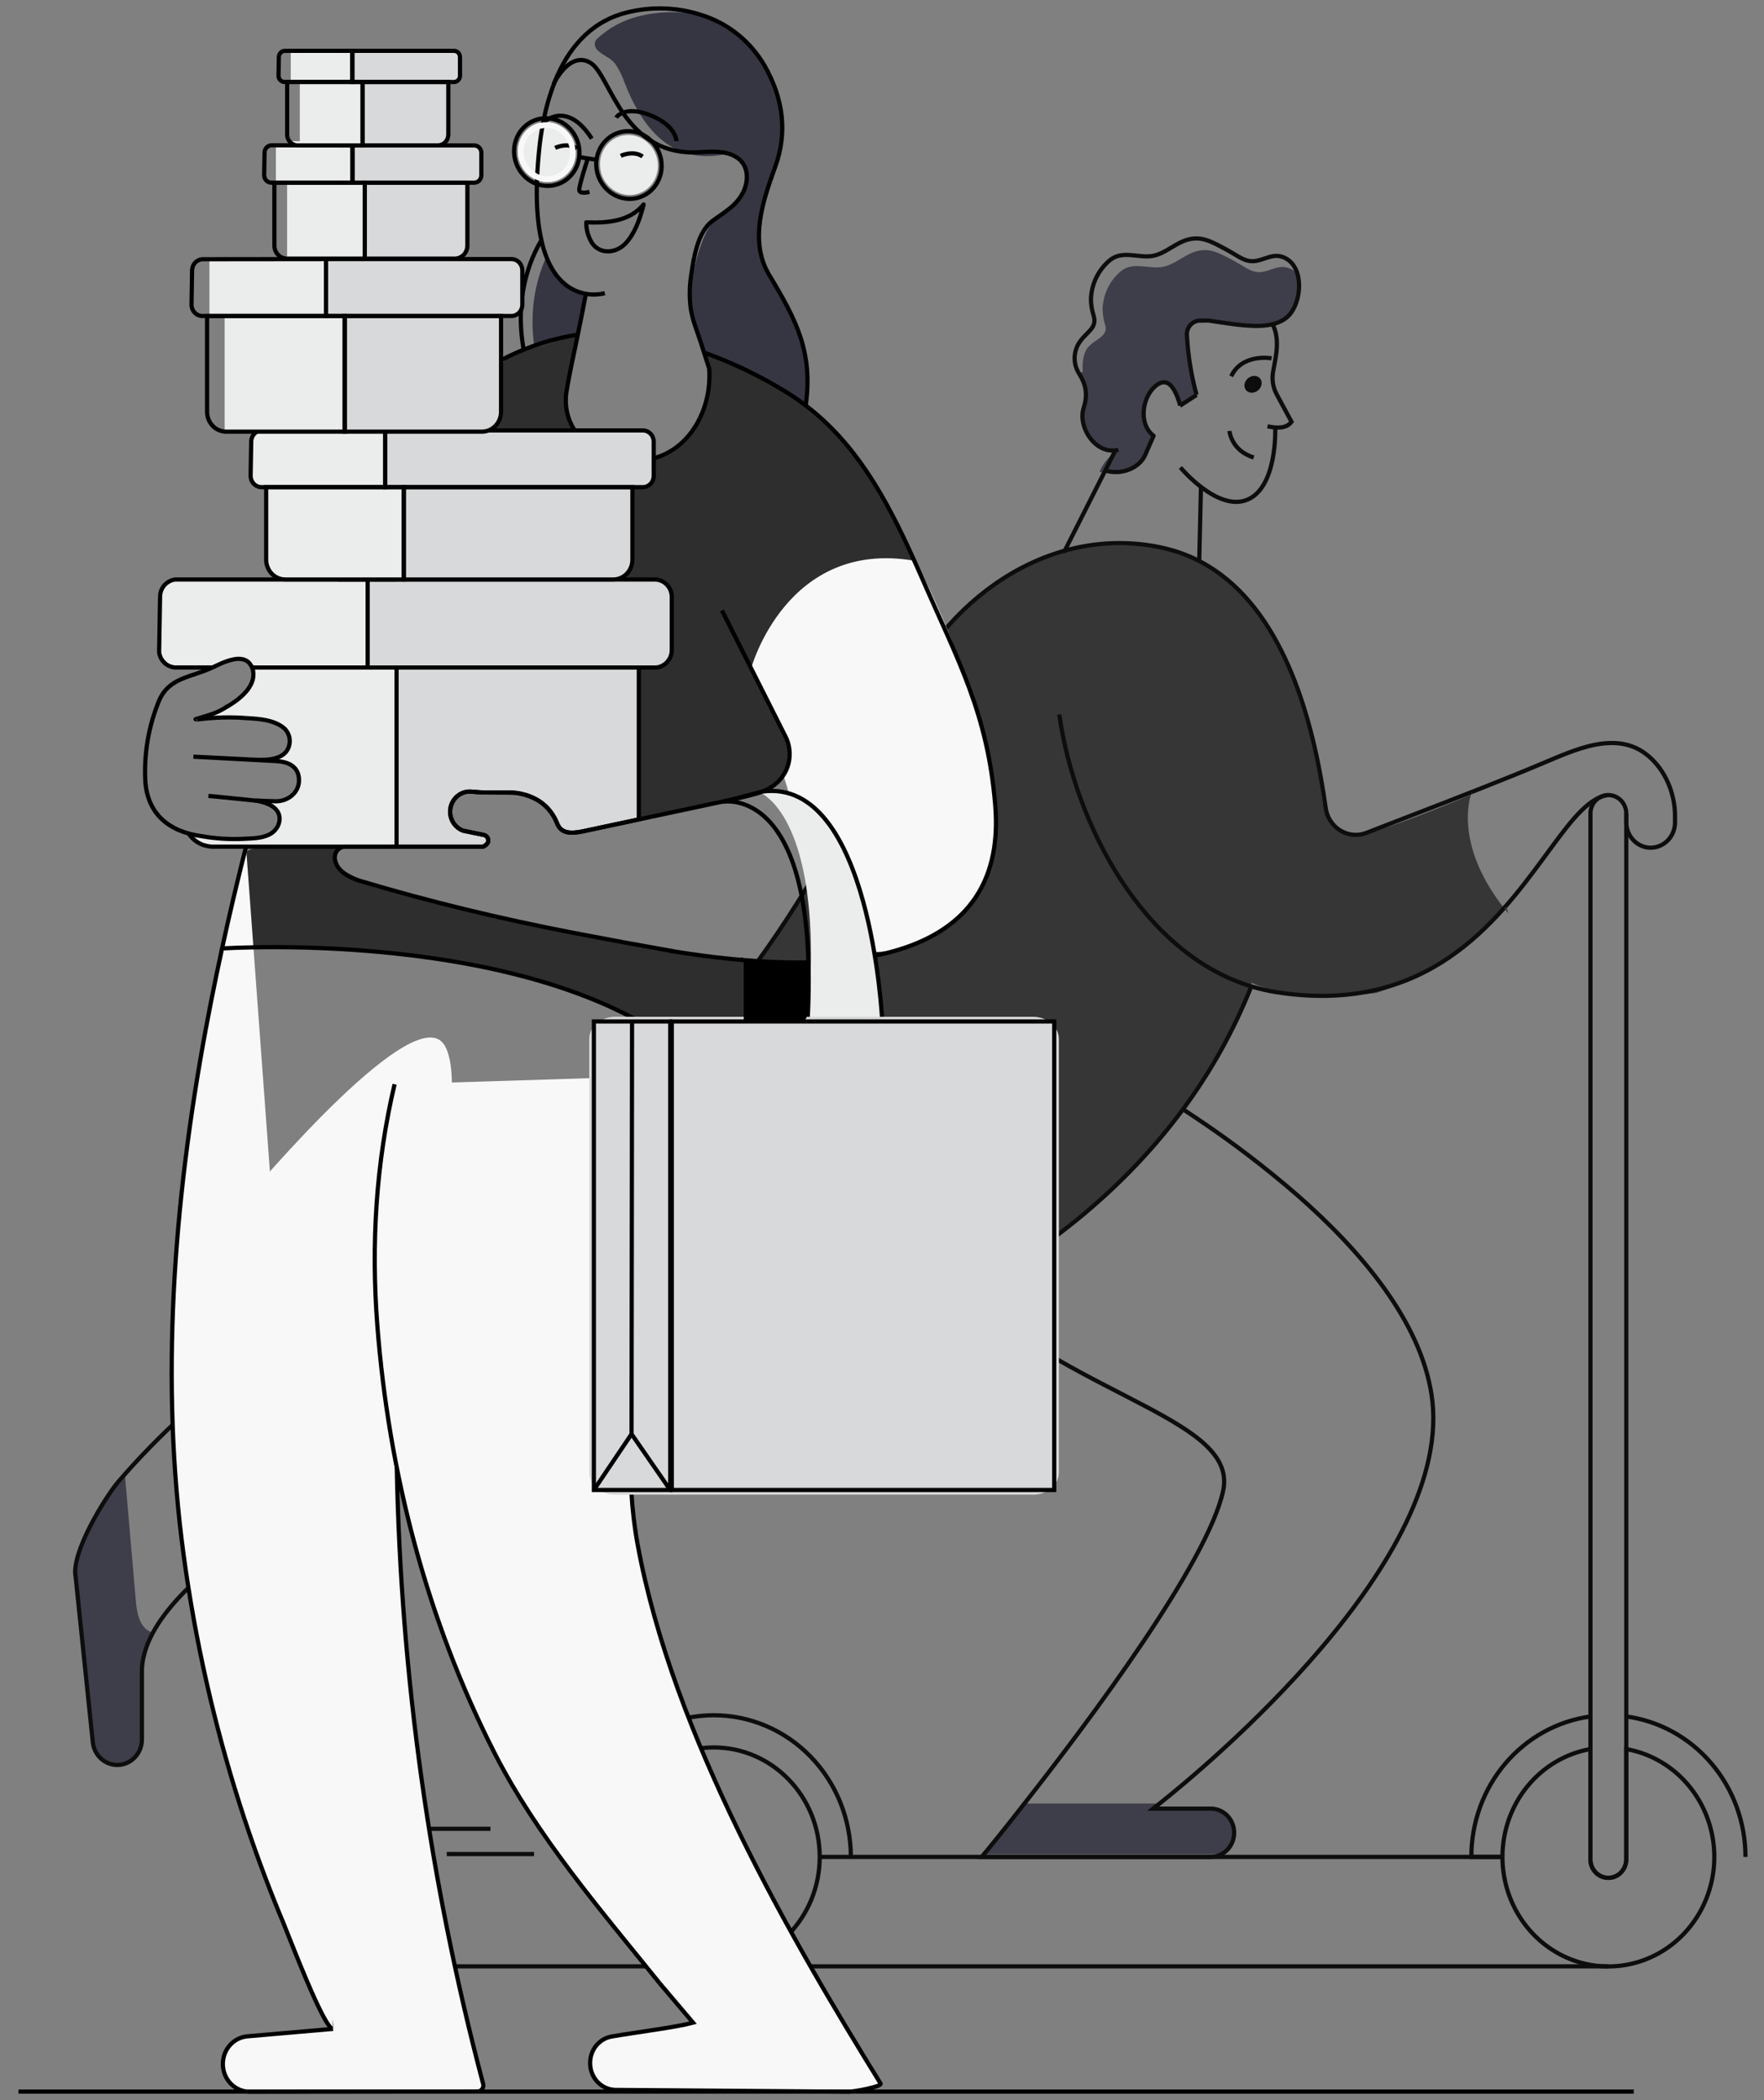 <svg width="420" height="500" viewBox="0 0 420 500" fill="none" xmlns="http://www.w3.org/2000/svg">
<rect x="0" y="0" width="420" height="500" fill="#808080" stroke="none"/>
<g opacity="0.9">
<path d="M285.944 116.008C285.995 116.011 286.046 116.022 286.094 116.04" stroke="#CCDDE2" strokeWidth="0.8" stroke-miterlimit="10"/>
<path d="M174.229 237.099C178.742 301.147 241.477 301.2 242.532 300.489C242.532 300.489 238.469 304.891 263.184 284.544C287.899 264.198 298.046 233.99 298.046 233.99C308.447 238.99 327.574 236.41 327.574 236.41C339.929 232.564 350.273 224.498 358.177 216.299C347.274 202.469 349.389 191.892 350.211 189.211C339.841 193.58 327.982 198.206 323.139 198.746C313.746 199.787 314.594 186.006 314.594 186.006C306.178 133.043 276.448 130.356 276.448 130.356C244.243 126.51 225.576 140.858 210.032 176.829C194.488 212.8 174.229 237.099 174.229 237.099Z" fill="#2E2E2E"/>
<path d="M234.312 441.442H290.871C291.978 440.848 292.86 439.886 293.375 438.712C293.89 437.537 294.008 436.218 293.709 434.966C293.411 433.714 292.714 432.603 291.731 431.809C290.747 431.016 289.534 430.588 288.286 430.593H274.561C274.561 430.593 275.109 430.181 276.112 429.385H243.938C239.177 435.438 235.636 439.807 234.312 441.442Z" fill="#353642"/>
<path d="M29.738 351.102L32.401 381.849C32.426 382.041 32.457 382.223 32.483 382.431C33.222 388.564 36.459 388.633 36.459 388.633L33.553 395.155L33.796 397.928V414.097C33.796 415.267 33.468 416.411 32.852 417.393C32.235 418.374 31.357 419.15 30.323 419.627C29.29 420.103 28.144 420.261 27.026 420.079C25.907 419.898 24.864 419.386 24.021 418.605C22.94 417.616 22.258 416.243 22.108 414.759C20.873 402.847 18.014 375.407 18.014 375.407C16.892 369.627 26.745 354.585 29.738 351.102Z" fill="#353642"/>
<path d="M229.521 308.219C258.604 333.325 294.851 338.304 291.212 355.002C287.47 372.095 259.405 409.648 243.923 429.374C239.198 435.443 235.651 439.802 234.307 441.409C233.966 441.869 233.79 442.088 233.79 442.088H288.286C289.198 442.093 290.096 441.86 290.897 441.409C291.991 440.808 292.86 439.845 293.364 438.674C293.868 437.504 293.978 436.193 293.678 434.95C293.378 433.707 292.684 432.603 291.707 431.815C290.73 431.026 289.526 430.598 288.286 430.598H274.556L276.107 429.374C286.591 421.052 346.928 371.187 340.833 331.984C338.145 314.624 324.353 298.08 308.866 284.523C301.213 277.89 293.166 271.758 284.771 266.164C283.706 265.453 282.672 264.759 281.67 264.096" stroke="black" strokeWidth="0.8" stroke-miterlimit="10"/>
<path d="M378.679 193.687V442.675C378.679 443.844 379.128 444.965 379.928 445.792C380.727 446.618 381.812 447.082 382.943 447.082C384.074 447.082 385.159 446.618 385.959 445.792C386.759 444.965 387.208 443.844 387.208 442.675V193.687C387.206 192.816 386.954 191.965 386.485 191.242C386.016 190.518 385.349 189.955 384.571 189.622C383.792 189.289 382.935 189.201 382.108 189.371C381.281 189.54 380.521 189.958 379.924 190.573C379.527 190.98 379.212 191.466 378.998 192C378.784 192.535 378.675 193.109 378.679 193.687V193.687Z" stroke="black" strokeWidth="0.8" stroke-miterlimit="10"/>
<path d="M357.727 442.093C357.724 447.061 359.096 451.926 361.68 456.115C364.264 460.304 367.953 463.643 372.312 465.738C376.671 467.833 381.519 468.597 386.284 467.94C391.049 467.283 395.533 465.232 399.208 462.03C402.883 458.827 405.596 454.606 407.027 449.863C408.458 445.121 408.547 440.054 407.284 435.261C406.022 430.468 403.46 426.147 399.9 422.809C396.34 419.47 391.931 417.252 387.192 416.416V442.676C387.192 443.844 386.743 444.965 385.943 445.792C385.144 446.618 384.059 447.083 382.928 447.083C381.797 447.083 380.712 446.618 379.912 445.792C379.112 444.965 378.663 443.844 378.663 442.676V416.416C372.802 417.456 367.487 420.603 363.655 425.302C359.824 430.001 357.724 435.949 357.727 442.093V442.093Z" stroke="black" strokeWidth="0.8" stroke-miterlimit="10"/>
<path d="M169.948 468.155C156.018 468.155 144.726 456.487 144.726 442.093C144.726 427.699 156.018 416.031 169.948 416.031C183.877 416.031 195.169 427.699 195.169 442.093C195.169 456.487 183.877 468.155 169.948 468.155Z" stroke="black" strokeWidth="0.8" stroke-miterlimit="10"/>
<path d="M252.203 170.109C255.977 196.363 272.131 227.009 297.922 234.84C299.848 235.426 301.81 235.879 303.794 236.197C306.363 236.61 308.951 236.882 311.548 237.014C343.831 238.616 358.838 216.01 369.699 201.331C374.553 194.724 378.59 189.74 382.953 189.28" stroke="black" strokeWidth="0.8" stroke-miterlimit="10"/>
<path d="M387.203 193.688V195.653C387.184 197.048 387.627 198.408 388.459 199.506C389.292 200.604 390.463 201.375 391.778 201.689C392.626 201.878 393.504 201.869 394.348 201.661C395.192 201.454 395.981 201.053 396.655 200.49C397.33 199.926 397.874 199.214 398.248 198.405C398.621 197.595 398.814 196.71 398.813 195.814V194.307C398.813 188.848 396.503 183.319 392.352 179.885C384.872 173.667 374.853 178.581 367.208 181.765C364.794 182.785 362.385 183.768 359.971 184.751C349.771 188.885 339.469 192.801 329.202 196.786L325.413 198.26C324.395 198.667 323.301 198.831 322.213 198.739C321.124 198.647 320.07 198.302 319.13 197.73C318.189 197.157 317.386 196.372 316.78 195.434C316.174 194.495 315.782 193.427 315.633 192.309C314.976 187.651 314.123 182.694 312.96 177.7C308.121 156.782 298.098 134.966 276.495 130.356L276.366 130.324C249.335 124.678 224.238 143.16 213.847 168.026C204.857 189.569 193.883 210.386 180.205 229.162C154.776 264.065 133.339 278.69 97.349 299C72.319 313.134 47.335 330.516 28.229 352.694C25.226 356.188 16.857 369.628 18.009 375.407C18.009 375.407 20.863 402.848 22.093 414.765C22.247 416.313 22.973 417.741 24.118 418.751C25.264 419.762 26.741 420.278 28.245 420.193C29.749 420.108 31.163 419.427 32.195 418.294C33.227 417.16 33.797 415.659 33.786 414.103V397.933C33.783 396.814 33.91 395.699 34.164 394.611C36.79 382.202 53.291 370.44 61.903 364.457C79.024 352.59 97.855 343.597 117.696 337.812C133.67 333.133 149.664 332.166 165.901 329.543C167 329.373 168.1 329.194 169.199 329.009C189.949 325.27 210.683 318.379 229.515 308.246C249.852 297.312 267.997 282.606 281.644 264.123C288.289 255.152 293.76 245.316 297.917 234.867V234.867" stroke="black" strokeWidth="0.8" stroke-miterlimit="10"/>
<path d="M357.722 442.094H248.353H195.046" stroke="black" strokeWidth="0.8" stroke-miterlimit="10"/>
<path d="M169.824 447.071C167.472 447.071 165.565 445.101 165.565 442.67C165.565 440.239 167.472 438.268 169.824 438.268C172.177 438.268 174.084 440.239 174.084 442.67C174.084 445.101 172.177 447.071 169.824 447.071Z" stroke="black" strokeWidth="0.8" stroke-miterlimit="10"/>
<path d="M144.727 442.094H137.304C137.304 433.148 140.743 424.57 146.864 418.245C152.985 411.919 161.287 408.366 169.943 408.366C178.6 408.366 186.902 411.919 193.023 418.245C199.144 424.57 202.583 433.148 202.583 442.094" stroke="black" strokeWidth="0.8" stroke-miterlimit="10"/>
<path d="M415.588 442.093C415.591 433.91 412.713 426.005 407.491 419.853C402.269 413.701 395.06 409.723 387.208 408.659" stroke="black" strokeWidth="0.8" stroke-miterlimit="10"/>
<path d="M378.678 408.659C370.83 409.726 363.624 413.707 358.406 419.858C353.189 426.01 350.314 433.913 350.319 442.093H357.727" stroke="black" strokeWidth="0.8" stroke-miterlimit="10"/>
<path d="M306.937 75.075C304.844 77.323 301.432 77.671 298.584 77.585C294.965 77.484 291.305 76.827 287.728 76.303L285.572 76.335H285.541C285.127 76.363 284.723 76.475 284.351 76.665C283.979 76.854 283.647 77.118 283.373 77.441C283.1 77.763 282.891 78.138 282.758 78.544C282.626 78.951 282.572 79.38 282.6 79.807C282.856 84.607 283.624 89.364 284.89 93.99L280.915 96.58C280.284 95.074 280.744 92.841 279.467 92.745C278.557 91.239 277.286 90.304 275.471 91.597C271.915 94.123 270.881 100.897 274.644 103.712L272.638 108.289C271.196 111.601 265.22 113.177 261.809 112.36C262.987 109.096 266.27 107.072 266.27 107.072C260.852 108.45 256.567 101.644 257.963 97.211C258.909 94.171 258.707 91.869 256.991 89.091C256.877 88.904 257.895 88.557 257.792 88.376C257.606 86.271 258.03 83.963 258.945 82.815C260.552 80.769 264.021 80.176 263.122 77.308C262.724 76.056 262.524 74.747 262.527 73.429C262.605 71.701 263.04 70.01 263.803 68.471C264.566 66.931 265.64 65.578 266.952 64.503C269.713 62.367 273.057 63.9 276.138 63.638C279.881 63.344 282.341 59.899 286.275 59.562C288.229 59.397 289.853 60.096 291.579 60.94C293.032 61.672 294.464 62.452 295.865 63.301C297.266 64.151 298.501 64.904 300.098 64.781C302.166 64.669 304.105 63.179 306.24 63.659C307.31 63.886 308.275 64.478 308.979 65.342C309.905 68.648 308.964 72.901 306.937 75.075Z" fill="#353642"/>
<path d="M280.894 96.11C280.806 95.854 280.718 95.608 280.615 95.33V95.298C280.326 94.42 279.954 93.573 279.503 92.771C278.583 91.265 277.322 90.33 275.497 91.618C271.935 94.15 270.912 100.923 274.665 103.749L272.664 108.316C272.592 108.486 272.508 108.65 272.411 108.807C271.3 110.8 268.88 112.226 266.135 112.376H266.089C265.098 112.426 264.106 112.307 263.153 112.023" stroke="black" strokeWidth="0.8" strokeLinecap="round" stroke-linejoin="round"/>
<path d="M302.761 85.314C302.761 85.314 295.787 84.022 293.135 89.588" stroke="black" strokeWidth="0.8" stroke-miterlimit="10"/>
<path d="M301.788 101.495C303.675 101.89 306.193 102.194 307.506 100.426L303.97 93.877C303.109 92.273 302.803 90.413 303.102 88.605C303.587 85.566 304.994 80.897 302.926 77.072" stroke="black" strokeWidth="0.8" stroke-miterlimit="10"/>
<path d="M296.579 92.768C296.002 91.912 296.323 90.648 297.298 89.947C298.272 89.245 299.531 89.371 300.108 90.228C300.686 91.085 300.364 92.348 299.39 93.05C298.415 93.751 297.157 93.625 296.579 92.768Z" fill="black"/>
<path d="M285.531 133.561L285.944 115.757" stroke="black" strokeWidth="0.8" stroke-miterlimit="10"/>
<path d="M280.94 96.596C280.94 96.431 280.904 96.265 280.894 96.1C280.884 95.934 280.847 95.752 280.842 95.565" stroke="black" strokeWidth="0.8" strokeLinecap="round" stroke-linejoin="round"/>
<path d="M280.941 96.597L282.305 95.715L284.916 94.006" stroke="black" strokeWidth="0.8" strokeLinecap="round" stroke-linejoin="round"/>
<path d="M292.716 102.6C292.716 102.6 293.155 107.317 298.511 108.909" stroke="black" strokeWidth="0.8" stroke-miterlimit="10"/>
<path d="M266.295 107.087C260.878 108.465 256.592 101.66 257.988 97.227C258.934 94.187 258.732 91.885 257.016 89.107C256.902 88.92 256.804 88.733 256.706 88.573C256.07 87.42 255.783 86.097 255.884 84.774C255.984 83.451 256.467 82.189 257.269 81.153C258.82 78.963 261.312 78.06 260.371 75.09C259.957 73.802 259.748 72.453 259.751 71.095C259.831 69.313 260.28 67.57 261.068 65.983C261.857 64.396 262.966 63.002 264.321 61.896C267.159 59.658 270.617 61.277 273.806 61.01C277.647 60.689 280.211 57.116 284.243 56.79C286.254 56.63 287.94 57.324 289.718 58.211C291.217 58.974 292.701 59.781 294.127 60.652C295.554 61.523 296.862 62.286 298.506 62.179C300.656 62.051 302.641 60.513 304.828 61.02C307.015 61.528 308.41 63.258 308.964 65.358C309.863 68.648 308.922 72.9 306.896 75.074C304.869 77.249 301.39 77.671 298.542 77.585C294.923 77.484 291.263 76.826 287.686 76.303L285.531 76.335H285.5C284.671 76.402 283.901 76.804 283.358 77.455C282.815 78.105 282.543 78.95 282.6 79.807C282.856 84.607 283.624 89.363 284.89 93.989" stroke="black" strokeWidth="0.8" stroke-miterlimit="10"/>
<path d="M281.049 111.291C281.049 111.291 289.941 121.974 297.044 118.946C304.146 115.917 303.629 102.018 303.629 102.018" stroke="black" strokeWidth="0.8" strokeLinecap="round" stroke-linejoin="round"/>
<path d="M358.647 215.839L358.202 216.299C358.487 216.683 358.797 217.063 359.123 217.447L358.647 215.839Z" fill="#2E2E2E"/>
<path d="M350.252 189.211L350.624 189.056L350.474 188.522C350.384 188.746 350.31 188.976 350.252 189.211Z" fill="#2E2E2E"/>
<path d="M382.948 468.15H93.265" stroke="black" strokeWidth="0.8" stroke-miterlimit="10"/>
<path d="M265.577 107.221L253.3 131.531" stroke="black" strokeWidth="0.8" strokeLinecap="round" stroke-linejoin="round"/>
<path d="M118.414 278.834C118.414 278.834 70.039 300.335 60.315 313.636" stroke="black" strokeWidth="0.8" stroke-miterlimit="10"/>
<path d="M127.156 441.415H106.38" stroke="black" strokeWidth="0.8" stroke-miterlimit="10"/>
<path d="M116.771 435.4H85.604" stroke="black" strokeWidth="0.8" stroke-miterlimit="10"/>
</g>
<path d="M79.632 482.845C72.85 483.441 66.067 484.031 59.281 484.615C57.675 484.744 56.176 485.496 55.085 486.721C53.994 487.945 53.392 489.551 53.4 491.215C53.4 492.082 53.565 492.941 53.887 493.741C54.208 494.542 54.679 495.27 55.273 495.882C55.867 496.495 56.572 496.98 57.347 497.311C58.123 497.641 58.954 497.811 59.793 497.809L114.034 497.748C114.249 497.748 114.46 497.697 114.653 497.598C114.845 497.499 115.012 497.356 115.141 497.179C115.271 497.002 115.359 496.797 115.399 496.579C115.438 496.361 115.429 496.137 115.371 495.923C102.685 448.079 95.779 398.797 94.808 349.2C91.282 333.996 113.833 262.835 105.912 248.967C99.298 237.387 62.6 280.615 55.273 289.267C39.172 308.28 64.803 426.241 79.632 482.845Z" fill="#F8F8F8"/>
<path d="M215.178 128.077C215.178 128.077 246.508 184.284 234.24 210.15C234.24 210.15 225.227 228.32 205.282 226.513C185.338 224.706 195.522 183.189 177.579 172.197C159.636 161.205 187.739 115.625 188.016 115.984C188.293 116.343 215.178 128.077 215.178 128.077Z" fill="#F8F8F8"/>
<path d="M217.686 133.497C187.216 128.284 178.833 159.143 178.833 159.143C178.833 159.143 187.769 176.93 187.993 177.897C188.758 188.597 179.221 189.187 179.221 189.187L145.537 196.487L131.756 174.15C131.756 174.15 121.495 102.692 118.805 102.735C116.115 102.777 117.628 101.634 117.628 101.634C120.277 99.413 118.887 88.963 118.887 88.963C118.499 84.498 125.728 82.819 133.116 80.538C140.504 78.257 136.86 82.928 135.624 88.963C134.387 94.997 133.039 108.429 147.762 109.682C162.485 110.935 163.798 103.854 167.465 97.516C169.997 93.142 168.737 87.235 167.724 84.005C174.628 86.486 181.264 89.699 187.528 93.592C188.505 94.2 189.441 94.809 190.365 95.508C203.599 104.888 211.069 118.77 217.686 133.497Z" fill="#2E2E2E"/>
<path d="M53.108 224.712C53.108 224.712 51.748 225.467 56.317 225.497C60.885 225.528 113.225 221.592 154.68 244.616C154.68 244.616 167.331 251.308 171.981 261.479C171.981 261.479 173.247 262.744 175.772 256.569C178.298 250.395 184.532 230.814 184.532 230.814C184.532 230.814 186.186 229.177 182.689 228.989C179.192 228.8 136.772 223.678 118.917 218.441C101.062 213.203 82.331 210.582 79.811 204.949L80.4 201.396C80.4 201.396 58.648 199.93 58.083 203.58C57.518 207.23 53.108 224.712 53.108 224.712Z" fill="#2E2E2E"/>
<path d="M154.534 44.557C157.283 41.889 157.369 37.368 154.725 34.459C152.081 31.549 147.709 31.353 144.959 34.021C142.21 36.689 142.125 41.21 144.769 44.119C147.413 47.029 151.785 47.225 154.534 44.557Z" fill="#EBECEC"/>
<path d="M134.975 41.474C137.727 38.804 137.812 34.279 135.166 31.367C132.52 28.455 128.144 28.259 125.392 30.929C122.641 33.599 122.555 38.124 125.202 41.036C127.848 43.948 132.224 44.144 134.975 41.474Z" fill="#EBECEC"/>
<path d="M139.503 69.954C139.503 69.954 138.879 73.561 137.566 79.729C134.323 79.668 130.426 82.77 127.235 82.722C125.881 73.275 127.871 65.975 130.096 61.139C132.533 67.411 136.436 69.412 139.503 69.954Z" fill="#353642"/>
<path d="M191.855 96.342C185.485 92.467 178.951 87.582 171.71 85.502L167.589 83.567C167.589 83.567 167.277 82.758 167.265 82.746C166.5 80.538 165.211 77.6 164.852 75.294C164.412 72.565 164.368 69.783 164.722 67.04C165.311 62.964 167.401 54.387 170.809 51.765C173.653 49.593 174.783 50.104 176.467 46.625C177.644 44.143 178.233 39.934 176.113 38.005C173.759 35.888 172.664 36.91 169.744 37.117C158.635 37.902 152.554 29.465 148.763 19.823C148.221 18.201 147.466 16.664 146.52 15.255C145.343 13.703 143.689 13.308 142.352 12.037C142.049 11.784 141.825 11.444 141.711 11.059C141.596 10.674 141.596 10.262 141.711 9.877C141.888 9.526 142.137 9.219 142.441 8.977C145.108 6.59 148.276 4.878 151.695 3.977C157.102 2.55 162.77 2.55 168.178 3.977C173.997 6.076 178.918 10.22 182.083 15.687C186.604 23.595 187.504 31.727 184.608 39.684C181.665 47.842 178.315 57.422 183.189 65.513C189.682 76.262 193.574 83.799 191.855 96.342Z" fill="#353642"/>
<path d="M144.007 69.795C142.531 70.163 140.999 70.217 139.503 69.953C136.436 69.412 132.527 67.411 130.084 61.139C129.587 59.859 129.193 58.538 128.907 57.191C127.73 52.051 127.37 44.909 128.442 35.006C128.648 33.108 128.93 31.18 129.301 29.258C129.92 25.911 130.855 22.635 132.092 19.476C132.092 19.476 132.092 19.476 132.092 19.44C135.17 11.745 140.374 5.333 148.875 3.07C155.247 1.385 161.96 1.696 168.16 3.964C173.98 6.064 178.901 10.208 182.065 15.674C186.586 23.582 187.487 31.715 184.59 39.672C181.647 47.829 178.297 57.41 183.172 65.501C189.647 76.261 193.556 83.798 191.867 96.342" stroke="black" strokeWidth="0.8" stroke-miterlimit="10"/>
<path d="M124.639 83.026C122.525 70.689 126.128 61.857 128.895 57.191" stroke="black" strokeWidth="0.8" stroke-miterlimit="10"/>
<path d="M129.295 29.252C129.295 29.252 134.882 23.57 140.887 33.011" stroke="black" strokeWidth="0.8" stroke-miterlimit="10"/>
<path d="M141.716 58.73C143.788 60.555 146.985 60.038 148.963 57.933C151.106 55.64 152.271 52.349 153.084 49.326C153.143 49.113 153.196 48.894 153.243 48.675C149.893 52.793 144.377 53.134 139.579 52.933C139.57 54.428 139.92 55.901 140.598 57.221C140.875 57.793 141.254 58.305 141.716 58.73V58.73Z" stroke="black" strokeWidth="0.8" strokeLinecap="round" stroke-linejoin="round"/>
<path d="M146.703 27.999C146.703 27.999 148.64 24.957 154.862 27.445C161.085 29.933 161.055 33.625 161.055 33.625" stroke="black" strokeWidth="0.8" stroke-miterlimit="10"/>
<path d="M132.174 35.207C132.174 35.207 135.117 33.784 137.36 35.371" stroke="black" strokeWidth="0.8" stroke-miterlimit="10"/>
<path d="M147.804 37.105C147.804 37.105 150.747 35.676 152.99 37.263" stroke="black" strokeWidth="0.8" stroke-miterlimit="10"/>
<path d="M139.503 69.954C139.503 69.954 138.208 76.766 136.895 82.935C136.706 83.811 136.53 84.674 136.353 85.526C135.488 89.681 134.787 93.373 134.729 94.499C134.263 103.836 142.658 109.506 150.923 109.676C162.514 109.907 169.62 98.976 168.86 87.777C168.201 85.721 167.536 83.659 166.882 81.603C166.041 78.963 164.922 76.383 164.486 73.615C164.111 70.891 164.143 68.124 164.581 65.409C165.169 61.352 166.111 55.306 169.52 52.684C172.357 50.518 175.306 49.125 176.99 45.652C178.197 43.17 178.238 39.921 176.095 37.999C173.741 35.882 169.861 36.01 166.935 36.217C148.098 37.61 145.537 17.852 140.533 14.926C136.412 12.523 133.157 17.524 132.121 19.385L132.079 19.464C132.083 19.472 132.084 19.48 132.084 19.488C132.084 19.497 132.083 19.505 132.079 19.513C131.891 19.86 131.797 20.066 131.797 20.066" stroke="black" strokeWidth="0.8" stroke-miterlimit="10"/>
<path d="M139.957 37.726C139.957 37.726 137.797 44.307 137.92 45.305C138.044 46.303 140.357 45.682 140.357 45.682" stroke="black" strokeWidth="0.8" stroke-miterlimit="10"/>
<path d="M155.146 45.231C158.246 42.223 158.342 37.124 155.359 33.842C152.377 30.56 147.446 30.339 144.346 33.347C141.246 36.355 141.151 41.454 144.133 44.736C147.116 48.017 152.046 48.239 155.146 45.231Z" stroke="black" strokeWidth="0.8" stroke-miterlimit="10"/>
<path d="M135.584 42.144C138.684 39.136 138.779 34.037 135.797 30.755C132.815 27.473 127.884 27.252 124.784 30.26C121.684 33.268 121.589 38.367 124.571 41.648C127.553 44.93 132.484 45.152 135.584 42.144Z" stroke="black" strokeWidth="0.8" stroke-miterlimit="10"/>
<path d="M130.007 30.45C130.291 30.451 130.574 30.474 130.855 30.517C132.324 30.753 133.647 31.57 134.545 32.794C135.443 34.018 135.847 35.555 135.67 37.08C135.525 38.425 134.903 39.666 133.925 40.564C132.947 41.463 131.681 41.955 130.372 41.947C130.089 41.946 129.805 41.923 129.525 41.88C128.056 41.641 126.734 40.823 125.836 39.598C124.938 38.373 124.534 36.836 124.709 35.31C124.863 33.973 125.488 32.741 126.465 31.849C127.443 30.958 128.704 30.471 130.007 30.48V30.45ZM130.007 29.105C128.379 29.101 126.805 29.712 125.582 30.824C124.359 31.935 123.571 33.47 123.367 35.14C123.241 36.163 123.327 37.203 123.62 38.19C123.913 39.176 124.407 40.087 125.068 40.86C125.728 41.634 126.541 42.253 127.452 42.676C128.363 43.1 129.35 43.318 130.349 43.316C131.977 43.321 133.551 42.712 134.774 41.601C135.997 40.491 136.785 38.956 136.989 37.287C137.211 35.406 136.716 33.509 135.608 31.998C134.501 30.487 132.868 29.48 131.055 29.191C130.709 29.133 130.358 29.104 130.007 29.105Z" fill="#F8F8F8"/>
<path d="M142.011 38.048L137.908 37.403" stroke="black" strokeWidth="0.8" stroke-miterlimit="10"/>
<path d="M87.54 158.912V137.962H42.135C41.994 137.962 41.865 137.962 41.723 137.962L41.464 137.993C41.46 137.99 41.455 137.989 41.45 137.989C41.444 137.989 41.44 137.99 41.435 137.993C41.347 137.993 41.264 138.029 41.176 138.047C41.095 138.06 41.016 138.083 40.94 138.114C40.863 138.136 40.788 138.166 40.717 138.205C40.681 138.205 40.652 138.205 40.617 138.236C40.581 138.266 40.434 138.315 40.346 138.364C40.235 138.417 40.129 138.48 40.028 138.552C39.936 138.601 39.849 138.66 39.769 138.729C39.633 138.823 39.507 138.931 39.392 139.051C39.263 139.159 39.147 139.281 39.045 139.416C38.941 139.544 38.845 139.678 38.756 139.817C38.668 139.951 38.589 140.091 38.521 140.237C38.444 140.382 38.383 140.535 38.338 140.693C38.286 140.849 38.242 141.007 38.209 141.168C38.151 141.442 38.119 141.721 38.115 142.001L37.885 154.605C37.873 154.747 37.873 154.89 37.885 155.031C37.873 155.093 37.873 155.158 37.885 155.22V155.275C37.882 155.315 37.882 155.356 37.885 155.396C37.895 155.471 37.913 155.544 37.938 155.615C37.948 155.716 37.974 155.815 38.015 155.907C38.095 156.196 38.206 156.476 38.344 156.741C38.47 156.972 38.616 157.192 38.78 157.398C38.864 157.503 38.955 157.602 39.051 157.696C39.142 157.79 39.239 157.879 39.339 157.963L39.522 158.115C39.622 158.182 39.716 158.249 39.828 158.316C39.958 158.401 40.094 158.476 40.234 158.541C40.38 158.613 40.532 158.672 40.687 158.718C41.069 158.84 41.465 158.904 41.865 158.906H50.589L53.267 157.793C54.975 157.793 56.888 156.868 58.601 156.868L60.314 159.137L87.54 158.912Z" fill="#EBECEC"/>
<path d="M159.96 142.141V154.757C159.96 155.862 159.535 156.922 158.779 157.704C158.022 158.485 156.997 158.924 155.927 158.924H87.546V137.968H155.927C156.457 137.968 156.982 138.076 157.472 138.286C157.962 138.496 158.406 138.803 158.781 139.191C159.155 139.578 159.452 140.038 159.655 140.545C159.857 141.051 159.961 141.593 159.96 142.141Z" fill="#D8D9DB"/>
<path d="M87.54 158.912H94.416V201.591H52.837C51.34 201.663 49.84 201.52 48.381 201.165C48.234 201.122 48.081 201.068 47.928 201.013L47.845 200.976C46.692 200.573 45.71 199.769 45.066 198.701C45.071 198.69 45.071 198.677 45.066 198.665L44.937 198.446C46.15 198.744 47.38 198.987 48.605 199.176C48.845 199.229 49.089 199.268 49.334 199.291C49.923 199.377 50.512 199.443 51.13 199.51C51.206 199.522 51.283 199.522 51.359 199.51L52.313 199.596C52.632 199.632 52.952 199.65 53.273 199.65C53.287 199.657 53.302 199.66 53.317 199.66C53.332 199.66 53.347 199.657 53.361 199.65C53.714 199.65 54.062 199.687 54.415 199.699C54.489 199.714 54.565 199.714 54.639 199.699C54.742 199.717 54.847 199.717 54.95 199.699C55.61 199.735 56.275 199.735 56.94 199.699C57.87 199.699 58.795 199.656 59.707 199.602C60.426 199.562 61.141 199.477 61.85 199.346C62.096 199.309 62.34 199.256 62.58 199.188C62.779 199.147 62.976 199.092 63.169 199.024L63.269 198.987C63.645 198.854 64.008 198.683 64.352 198.476C65.741 197.643 66.795 196.043 66.524 194.388C66.377 193.626 66.002 192.93 65.453 192.399C65.406 192.357 65.364 192.308 65.311 192.265L65.27 192.235C64.99 191.98 64.681 191.76 64.352 191.578C63.391 191.08 62.363 190.735 61.302 190.556L60.914 190.477C61.108 190.507 61.308 190.532 61.502 190.568H61.632C63.166 190.843 64.731 190.884 66.277 190.69L66.571 190.66L66.689 190.623C67.522 190.469 68.314 190.136 69.014 189.644C69.714 189.153 70.306 188.514 70.751 187.77C70.831 187.616 70.9 187.455 70.957 187.29C70.992 187.223 71.022 187.154 71.045 187.083C71.182 186.637 71.244 186.17 71.228 185.702C71.228 185.535 71.216 185.368 71.192 185.203C71.12 184.61 70.933 184.038 70.643 183.521C70.353 183.003 69.965 182.552 69.503 182.192C69.349 182.068 69.183 181.96 69.008 181.87C68.339 181.531 67.614 181.325 66.871 181.261H66.73C66.336 181.213 65.912 181.194 65.517 181.17C62.439 181.006 59.371 180.823 56.299 180.659H55.963L51.436 180.416L48.705 180.258H48.522L46.091 180.124C46.362 180.124 46.632 180.154 46.897 180.178H47.127L48.063 180.233C50.694 180.397 53.332 180.556 55.963 180.653H56.299C56.299 180.653 56.299 180.653 56.352 180.653C56.881 180.653 57.417 180.689 57.947 180.708H58.065C59.43 180.744 60.784 180.762 62.15 180.762C63.544 180.838 64.94 180.655 66.271 180.221C66.9 179.981 67.475 179.61 67.96 179.132C68.026 179.079 68.084 179.015 68.131 178.944C68.593 178.47 68.912 177.868 69.049 177.21C69.181 176.459 69.083 175.685 68.767 174.996C68.739 174.906 68.699 174.82 68.649 174.74C68.357 174.167 67.956 173.661 67.472 173.25C66.303 172.351 64.942 171.757 63.504 171.516C62.674 171.34 61.85 171.194 61.008 171.096C60.991 171.09 60.972 171.09 60.955 171.096C59.845 170.965 58.729 170.894 57.611 170.884H57.311C56.722 170.884 56.075 170.884 55.457 170.884C52.513 170.975 49.641 171.541 46.727 171.492C46.697 171.399 46.697 171.299 46.727 171.206C46.758 171.139 46.795 171.076 46.839 171.017C46.95 170.889 47.089 170.789 47.245 170.725C48.189 170.417 49.148 170.159 50.117 169.953C51.103 169.637 52.064 169.243 52.99 168.773C53.302 168.615 53.614 168.438 53.926 168.274C53.95 168.26 53.971 168.244 53.991 168.225C55.179 167.54 56.292 166.724 57.311 165.792L57.57 165.561C57.729 165.415 57.894 165.269 58.041 165.117C58.891 164.334 59.576 163.38 60.054 162.313C60.164 162.04 60.247 161.757 60.302 161.467C60.325 161.377 60.343 161.286 60.355 161.193C60.379 161.034 60.39 160.874 60.39 160.713C60.39 160.561 60.319 159.241 60.296 159.089" fill="#EBECEC"/>
<path d="M152.101 158.912V194.309C152.102 194.574 152.088 194.838 152.06 195.1L139.009 197.886C135.118 198.732 133.469 198.063 132.645 196.001C129.613 188.464 121.542 188.701 121.542 188.701L115.167 188.67C114.143 188.67 113.136 188.537 112.124 188.47C111.492 188.431 110.859 188.525 110.264 188.747C109.669 188.969 109.123 189.314 108.661 189.761C108.199 190.208 107.83 190.747 107.576 191.346C107.322 191.945 107.189 192.591 107.185 193.245C107.185 194.244 107.487 195.218 108.049 196.031C108.61 196.844 109.403 197.457 110.316 197.783L115.22 198.793C115.417 198.832 115.602 198.918 115.762 199.045C115.921 199.171 116.049 199.334 116.137 199.52C116.225 199.706 116.27 199.911 116.268 200.119C116.266 200.326 116.218 200.53 116.127 200.715C115.834 201.094 115.456 201.393 115.026 201.585H94.422V158.912H152.101Z" fill="#D8D9DB"/>
<path d="M80.452 137.962H87.54H94.416" stroke="black" strokeWidth="0.8" stroke-miterlimit="10"/>
<path d="M60.042 158.924H155.921C156.462 158.928 156.997 158.814 157.493 158.59C157.972 158.38 158.406 158.074 158.77 157.689C159.145 157.303 159.442 156.844 159.644 156.339C159.846 155.833 159.949 155.292 159.948 154.745V142.141C159.948 141.594 159.843 141.052 159.641 140.546C159.438 140.041 159.141 139.582 158.767 139.195C158.392 138.808 157.948 138.501 157.458 138.291C156.969 138.082 156.445 137.974 155.915 137.974H42.135C41.993 137.974 41.864 137.974 41.722 137.974L41.463 138.005C41.074 138.072 40.697 138.201 40.345 138.388C40.239 138.443 40.133 138.509 40.027 138.576C39.935 138.625 39.848 138.684 39.768 138.753C39.635 138.85 39.509 138.958 39.391 139.075C39.268 139.189 39.152 139.311 39.044 139.44C38.94 139.568 38.844 139.702 38.755 139.842C38.667 139.975 38.596 140.121 38.52 140.261C38.444 140.401 38.391 140.566 38.337 140.718C38.285 140.873 38.241 141.031 38.208 141.192C38.15 141.466 38.118 141.745 38.114 142.025L37.896 154.642V154.842C37.89 154.913 37.89 154.984 37.896 155.055C37.896 155.14 37.896 155.22 37.896 155.299C37.893 155.339 37.893 155.38 37.896 155.42V155.42C37.896 155.487 37.931 155.572 37.949 155.639C37.967 155.706 37.996 155.84 38.026 155.931C38.104 156.212 38.211 156.483 38.343 156.74C38.469 156.972 38.615 157.192 38.779 157.397V157.397C38.867 157.495 38.956 157.598 39.05 157.695C39.142 157.79 39.238 157.879 39.338 157.963L39.521 158.115C39.621 158.182 39.715 158.249 39.827 158.316C39.958 158.398 40.094 158.473 40.233 158.541C40.379 158.612 40.531 158.671 40.686 158.717C41.077 158.851 41.487 158.919 41.899 158.918H50.547" stroke="black" strokeWidth="0.8" stroke-miterlimit="10"/>
<path d="M44.878 198.421C44.931 198.494 44.984 198.573 45.049 198.653C45.242 198.93 45.456 199.19 45.69 199.431C45.844 199.6 46.009 199.756 46.185 199.9C46.361 200.039 46.544 200.185 46.726 200.307C46.909 200.451 47.106 200.573 47.315 200.672C47.492 200.776 47.662 200.861 47.845 200.952L47.927 200.988C48.135 201.091 48.352 201.173 48.575 201.232C48.767 201.297 48.964 201.347 49.163 201.384C49.244 201.411 49.327 201.429 49.411 201.439C49.595 201.482 49.782 201.512 49.97 201.53V201.53C50.204 201.563 50.44 201.577 50.676 201.572H114.996C115.426 201.38 115.805 201.081 116.097 200.703C116.187 200.518 116.234 200.314 116.236 200.107C116.237 199.9 116.192 199.695 116.104 199.509C116.016 199.323 115.888 199.161 115.73 199.034C115.571 198.908 115.387 198.821 115.19 198.78L110.286 197.77C109.373 197.444 108.58 196.832 108.019 196.019C107.458 195.205 107.156 194.231 107.155 193.233C107.159 192.579 107.292 191.933 107.546 191.334C107.8 190.735 108.169 190.195 108.632 189.749C109.094 189.302 109.639 188.957 110.234 188.735C110.829 188.513 111.462 188.419 112.094 188.457C113.106 188.524 114.113 188.646 115.137 188.658L121.513 188.688C121.513 188.688 129.584 188.445 132.615 195.988C133.439 198.05 135.088 198.719 138.979 197.874L152.059 195.088C152.088 194.825 152.102 194.561 152.101 194.297V158.924H87.54" stroke="black" strokeWidth="0.8" stroke-miterlimit="10"/>
<path d="M155.645 105.162V113.295C155.645 114.008 155.371 114.692 154.883 115.196C154.395 115.701 153.733 115.984 153.043 115.984H91.708V102.473H153.043C153.733 102.473 154.395 102.757 154.883 103.261C155.371 103.765 155.645 104.449 155.645 105.162Z" fill="#D8D9DB"/>
<path d="M91.708 102.473V115.984H62.274C61.929 115.983 61.588 115.912 61.27 115.774C60.952 115.635 60.663 115.434 60.421 115.18C60.179 114.926 59.988 114.624 59.86 114.294C59.731 113.963 59.667 113.609 59.672 113.253L59.813 105.107C59.826 104.403 60.105 103.732 60.592 103.24C61.079 102.747 61.734 102.472 62.415 102.473H91.708Z" fill="#EBECEC"/>
<path d="M150.576 115.984V133.266C150.573 134.512 150.093 135.706 149.24 136.588C148.387 137.469 147.232 137.965 146.026 137.968H96.147V115.984H150.576Z" fill="#D8D9DB"/>
<path d="M96.147 115.984V137.968H67.925C66.719 137.967 65.562 137.471 64.709 136.589C63.856 135.708 63.376 134.513 63.374 133.266V115.984H96.147Z" fill="#EBECEC"/>
<path d="M87.54 137.968V158.918" stroke="black" strokeWidth="0.8" stroke-miterlimit="10"/>
<path d="M94.416 158.918V201.597" stroke="black" strokeWidth="0.8" stroke-miterlimit="10"/>
<path d="M155.645 105.162V113.295C155.645 114.008 155.371 114.692 154.883 115.196C154.395 115.701 153.733 115.984 153.043 115.984H91.708V102.473H153.043C153.733 102.473 154.395 102.757 154.883 103.261C155.371 103.765 155.645 104.449 155.645 105.162Z" stroke="black" strokeWidth="0.8" stroke-miterlimit="10"/>
<path d="M91.708 102.473V115.984H62.274C61.929 115.983 61.588 115.912 61.27 115.774C60.952 115.635 60.663 115.434 60.421 115.18C60.179 114.926 59.988 114.624 59.86 114.294C59.731 113.963 59.667 113.609 59.672 113.253L59.813 105.107C59.826 104.403 60.105 103.732 60.592 103.24C61.079 102.747 61.734 102.472 62.415 102.473H91.708Z" stroke="black" strokeWidth="0.8" stroke-miterlimit="10"/>
<path d="M150.576 115.984V133.266C150.573 134.512 150.093 135.706 149.24 136.588C148.387 137.469 147.232 137.965 146.026 137.968H96.147V115.984H150.576Z" stroke="black" strokeWidth="0.8" stroke-miterlimit="10"/>
<path d="M96.147 115.984V137.968H67.925C66.719 137.967 65.562 137.471 64.709 136.589C63.856 135.708 63.376 134.513 63.374 133.266V115.984H96.147Z" stroke="black" strokeWidth="0.8" stroke-miterlimit="10"/>
<path d="M124.363 64.375V72.508C124.366 72.864 124.302 73.217 124.173 73.546C124.044 73.876 123.853 74.176 123.611 74.429C123.369 74.682 123.081 74.883 122.763 75.02C122.446 75.157 122.105 75.227 121.761 75.227H77.609V61.686H121.761C122.451 61.686 123.112 61.97 123.6 62.474C124.088 62.978 124.363 63.662 124.363 64.375Z" fill="#D8D9DB"/>
<path d="M77.632 61.681H49.864V75.197H77.632V61.681Z" fill="#EBECEC"/>
<path d="M119.3 75.227V98.063C119.296 99.309 118.816 100.503 117.963 101.385C117.111 102.266 115.955 102.762 114.749 102.765H82.077V75.227H119.3Z" fill="#D8D9DB"/>
<path d="M82.077 75.227V102.765H53.855C53.734 102.778 53.612 102.778 53.49 102.765V75.227H82.077Z" fill="#EBECEC"/>
<path d="M124.363 64.375V72.508C124.366 72.864 124.302 73.217 124.173 73.546C124.044 73.876 123.853 74.176 123.611 74.429C123.369 74.682 123.081 74.883 122.763 75.02C122.446 75.157 122.105 75.227 121.761 75.227H77.609V61.686H121.761C122.451 61.686 123.112 61.97 123.6 62.474C124.088 62.978 124.363 63.662 124.363 64.375Z" stroke="black" strokeWidth="0.8" stroke-miterlimit="10"/>
<path d="M77.632 61.686V75.227H48.198C47.853 75.227 47.511 75.156 47.193 75.019C46.874 74.881 46.586 74.679 46.343 74.425C46.101 74.171 45.91 73.869 45.782 73.538C45.654 73.207 45.591 72.853 45.596 72.496L45.737 64.345C45.75 63.641 46.03 62.971 46.517 62.479C47.004 61.987 47.658 61.713 48.339 61.717L77.632 61.686Z" stroke="black" strokeWidth="0.8" stroke-miterlimit="10"/>
<path d="M119.3 75.227V98.063C119.296 99.309 118.816 100.503 117.963 101.385C117.111 102.266 115.955 102.762 114.749 102.765H82.077V75.227H119.3Z" stroke="black" strokeWidth="0.8" stroke-miterlimit="10"/>
<path d="M82.077 75.227V102.765H53.855C52.649 102.764 51.492 102.268 50.639 101.386C49.786 100.505 49.306 99.31 49.305 98.063V75.227H82.077Z" stroke="black" strokeWidth="0.8" stroke-miterlimit="10"/>
<path d="M114.608 36.387V41.728C114.608 41.96 114.564 42.19 114.477 42.404C114.391 42.619 114.265 42.813 114.106 42.977C113.947 43.141 113.758 43.271 113.55 43.359C113.342 43.448 113.12 43.493 112.895 43.492H83.926V34.623H112.895C113.12 34.622 113.342 34.667 113.55 34.755C113.758 34.844 113.947 34.974 114.106 35.137C114.265 35.301 114.391 35.496 114.477 35.71C114.564 35.925 114.608 36.155 114.608 36.387Z" fill="#D8D9DB"/>
<path d="M83.926 34.623H65.689V43.492H83.926V34.623Z" fill="#EBECEC"/>
<path d="M111.281 43.492V58.487C111.278 59.305 110.962 60.089 110.402 60.666C109.841 61.244 109.083 61.569 108.291 61.571H86.845V43.492H111.281Z" fill="#D8D9DB"/>
<path d="M86.846 43.486H68.355V61.565H86.846V43.486Z" fill="#EBECEC"/>
<path d="M114.608 36.387V41.728C114.608 41.96 114.564 42.19 114.477 42.404C114.391 42.619 114.265 42.813 114.106 42.977C113.947 43.141 113.758 43.271 113.55 43.359C113.342 43.448 113.12 43.493 112.895 43.492H83.926V34.623H112.895C113.12 34.622 113.342 34.667 113.55 34.755C113.758 34.844 113.947 34.974 114.106 35.137C114.265 35.301 114.391 35.496 114.477 35.71C114.564 35.925 114.608 36.155 114.608 36.387V36.387Z" stroke="black" strokeWidth="0.8" stroke-miterlimit="10"/>
<path d="M83.926 34.623V43.492H64.6C64.371 43.491 64.144 43.443 63.933 43.35C63.723 43.258 63.532 43.122 63.373 42.952C63.214 42.782 63.089 42.581 63.007 42.36C62.924 42.139 62.885 41.904 62.892 41.667L62.987 36.32C62.996 35.859 63.18 35.419 63.499 35.096C63.818 34.773 64.247 34.592 64.694 34.593L83.926 34.623Z" stroke="black" strokeWidth="0.8" stroke-miterlimit="10"/>
<path d="M111.281 43.492V58.487C111.278 59.305 110.962 60.089 110.402 60.666C109.841 61.244 109.083 61.569 108.291 61.571H86.845V43.492H111.281Z" stroke="black" strokeWidth="0.8" stroke-miterlimit="10"/>
<path d="M86.846 43.492V61.571H68.314C67.523 61.569 66.764 61.244 66.205 60.666C65.646 60.088 65.331 59.304 65.329 58.487V43.492H86.846Z" stroke="black" strokeWidth="0.8" stroke-miterlimit="10"/>
<path d="M109.521 13.582V18.047C109.52 18.438 109.369 18.813 109.101 19.09C108.833 19.367 108.47 19.523 108.091 19.525H83.89V12.104H108.091C108.279 12.104 108.465 12.142 108.638 12.216C108.812 12.29 108.97 12.399 109.102 12.537C109.235 12.674 109.341 12.837 109.412 13.016C109.484 13.195 109.521 13.388 109.521 13.582Z" fill="#D8D9DB"/>
<path d="M83.896 12.104H69.226V19.519H83.896V12.104Z" fill="#EBECEC"/>
<path d="M106.743 19.519V32.038C106.74 32.721 106.476 33.375 106.008 33.858C105.541 34.341 104.908 34.614 104.247 34.617H86.327V19.519H106.743Z" fill="#D8D9DB"/>
<path d="M86.328 19.519V34.623H70.851C70.47 34.625 70.093 34.535 69.751 34.361C69.409 34.187 69.11 33.933 68.879 33.62H71.375V19.519H86.328Z" fill="#EBECEC"/>
<path d="M109.521 13.582V18.047C109.52 18.438 109.369 18.813 109.101 19.09C108.833 19.367 108.47 19.523 108.091 19.525H83.89V12.104H108.091C108.279 12.104 108.465 12.142 108.638 12.216C108.812 12.29 108.97 12.399 109.102 12.537C109.235 12.674 109.341 12.837 109.412 13.016C109.484 13.195 109.521 13.388 109.521 13.582V13.582Z" stroke="black" strokeWidth="0.8" stroke-miterlimit="10"/>
<path d="M83.89 12.104V19.519H67.743C67.553 19.518 67.366 19.478 67.192 19.402C67.017 19.326 66.859 19.215 66.727 19.075C66.594 18.935 66.49 18.77 66.42 18.588C66.35 18.406 66.315 18.212 66.318 18.016L66.395 13.551C66.401 13.165 66.554 12.797 66.82 12.526C67.087 12.255 67.445 12.104 67.819 12.104H83.89Z" stroke="black" strokeWidth="0.8" stroke-miterlimit="10"/>
<path d="M106.743 19.519V32.038C106.74 32.721 106.476 33.375 106.008 33.858C105.541 34.341 104.908 34.614 104.247 34.617H86.327V19.519H106.743Z" stroke="black" strokeWidth="0.8" stroke-miterlimit="10"/>
<path d="M86.327 19.519V34.623H70.845C70.185 34.617 69.555 34.342 69.091 33.858C68.626 33.373 68.366 32.719 68.366 32.038V19.519H86.327Z" stroke="black" strokeWidth="0.8" stroke-miterlimit="10"/>
<path d="M79.292 483.036C72.511 483.632 65.727 484.222 58.942 484.806C57.336 484.935 55.837 485.687 54.746 486.912C53.655 488.136 53.053 489.742 53.061 491.406C53.061 492.273 53.226 493.131 53.547 493.932C53.869 494.733 54.34 495.46 54.934 496.073C55.528 496.685 56.233 497.171 57.008 497.502C57.784 497.832 58.615 498.002 59.454 498L113.695 497.939C113.909 497.939 114.121 497.887 114.313 497.789C114.505 497.69 114.672 497.547 114.802 497.37C114.931 497.193 115.019 496.988 115.059 496.77C115.099 496.552 115.089 496.328 115.031 496.114C102.346 448.27 95.439 398.988 94.469 349.391" fill="#F8F8F8"/>
<path d="M79.292 483.036C72.511 483.632 65.727 484.222 58.942 484.806C57.336 484.935 55.837 485.687 54.746 486.912C53.655 488.136 53.053 489.742 53.061 491.406V491.406C53.061 492.273 53.226 493.131 53.547 493.932C53.869 494.733 54.34 495.46 54.934 496.073C55.528 496.685 56.233 497.171 57.008 497.502C57.784 497.832 58.615 498.002 59.454 498L113.695 497.939C113.909 497.939 114.121 497.887 114.313 497.789C114.505 497.69 114.672 497.547 114.802 497.37C114.931 497.193 115.019 496.988 115.059 496.77C115.099 496.552 115.089 496.328 115.031 496.114C102.346 448.27 95.439 398.988 94.469 349.391" stroke="black" strokeWidth="0.8" stroke-miterlimit="10"/>
<path d="M181.453 188.474V188.463" stroke="black" strokeWidth="0.8" stroke-miterlimit="10"/>
<path d="M168.902 255.797C168.189 259.009 167.459 262.215 166.688 265.414C166.482 266.278 166.264 267.148 166.052 268C157.876 301.055 145.684 334.226 151.812 367.677C160.201 413.446 188.67 462.11 209.65 496.029C210.133 496.82 203.051 498.006 202.145 498C185.938 497.854 163.751 497.714 146.602 497.568C144.985 497.555 143.438 496.884 142.297 495.699C141.157 494.515 140.514 492.913 140.509 491.242V491.132C140.503 489.628 141.015 488.171 141.954 487.021C142.892 485.871 144.195 485.103 145.631 484.855C152.042 483.754 160.996 482.653 165.016 481.558L157.034 472.141C143.129 454.865 127.823 437.17 117.645 417.156C101.686 385.713 92.544 350.79 89.83 315.423C88.346 296.207 89.518 276.869 93.951 258.145" fill="#F8F8F8"/>
<path d="M168.902 255.797C168.189 259.009 167.459 262.215 166.688 265.414C166.482 266.278 166.264 267.148 166.052 268C157.876 301.055 145.684 334.226 151.812 367.677C160.201 413.446 188.67 462.11 209.65 496.029C210.133 496.82 203.051 498.006 202.145 498C185.938 497.854 163.751 497.714 146.602 497.568C144.985 497.555 143.438 496.884 142.297 495.699C141.157 494.515 140.514 492.913 140.509 491.242V491.132C140.503 489.628 141.015 488.171 141.954 487.021C142.892 485.871 144.195 485.103 145.631 484.855C152.042 483.754 160.996 482.653 165.016 481.558L157.034 472.141C143.129 454.865 127.823 437.17 117.645 417.156C101.686 385.713 92.544 350.79 89.83 315.423C88.346 296.207 89.518 276.869 93.951 258.145" stroke="black" strokeWidth="0.8" stroke-miterlimit="10"/>
<path d="M119.299 85.733C121.847 84.402 124.481 83.253 127.182 82.296C129.935 81.317 132.754 80.553 135.618 80.009C135.618 80.009 135.647 80.009 135.671 80.009L136.365 79.875C136.595 79.832 136.819 79.796 137.048 79.765C137.278 79.735 137.401 79.698 137.572 79.674" stroke="black" strokeWidth="0.8" stroke-miterlimit="10"/>
<path d="M58.577 201.597C57.051 207.631 55.595 213.688 54.209 219.767C52.31 228.149 50.571 236.562 48.994 245.006C41.341 286.297 38.056 328.836 43.778 370.621C46.511 390.659 50.967 410.406 57.094 429.626C60.159 439.226 63.636 448.668 67.525 457.955C68.632 460.577 77.133 483.048 79.27 483.048" fill="#F8F8F8"/>
<path d="M58.577 201.597C57.051 207.631 55.595 213.688 54.209 219.767C52.31 228.149 50.571 236.562 48.994 245.006C41.341 286.297 38.056 328.836 43.778 370.621C46.511 390.659 50.967 410.406 57.094 429.626C60.159 439.226 63.636 448.668 67.525 457.955C68.632 460.577 77.133 483.048 79.27 483.048" stroke="black" strokeWidth="0.8" stroke-miterlimit="10"/>
<path d="M159.489 226.373C159.612 226.382 159.734 226.4 159.854 226.428L160.443 226.513C165.005 227.249 169.679 227.882 174.371 228.338C207.002 231.538 239.839 226.483 236.954 191.7C235.188 169.929 228.124 157.379 219.641 137.895C218.993 136.419 218.344 134.953 217.692 133.497C211.076 118.77 203.605 104.907 190.419 95.49C189.494 94.821 188.558 94.189 187.581 93.574C181.318 89.681 174.681 86.469 167.778 83.987V83.987L167.678 83.957" stroke="black" strokeWidth="0.8" stroke-miterlimit="10"/>
<path d="M171.892 145.334L187.004 175.318C187.799 176.869 188.137 178.627 187.977 180.375C187.817 182.123 187.165 183.784 186.103 185.154C183.566 188.476 179.663 189.053 175.895 190.021L152.054 195.1L139.008 197.886C135.117 198.732 133.469 198.062 132.645 196C129.613 188.463 121.542 188.701 121.542 188.701L115.167 188.67C114.142 188.67 113.136 188.536 112.123 188.469C111.491 188.431 110.859 188.525 110.264 188.747C109.668 188.969 109.123 189.314 108.661 189.761C108.199 190.207 107.83 190.747 107.576 191.346C107.322 191.945 107.189 192.591 107.184 193.245C107.185 194.244 107.487 195.217 108.048 196.031C108.61 196.844 109.402 197.456 110.316 197.783L115.22 198.792C115.416 198.833 115.601 198.92 115.759 199.047C115.918 199.173 116.046 199.336 116.133 199.522C116.221 199.708 116.266 199.912 116.265 200.119C116.264 200.326 116.216 200.53 116.126 200.715C115.834 201.094 115.456 201.392 115.025 201.585H81.989C81.618 201.619 81.259 201.738 80.938 201.933C80.618 202.129 80.343 202.395 80.135 202.714C79.926 203.032 79.789 203.395 79.733 203.775C79.677 204.155 79.703 204.544 79.81 204.912C80.399 207.534 83.313 209 85.585 209.675C102.363 214.7 119.205 218.745 136.377 222.06C144.379 223.605 152.399 225.085 160.436 226.501" stroke="black" strokeWidth="0.8" stroke-miterlimit="10"/>
<path d="M50.565 158.924C45.361 161.357 40.304 161.248 37.885 166.783C35.409 172.772 34.28 179.264 34.582 185.769C35.041 193.725 40.133 198.032 48.122 199.097C51.406 199.667 54.739 199.871 58.065 199.705C60.055 199.595 62.186 199.608 64.016 198.738C66.448 197.606 67.66 194.291 65.306 192.314C64.081 191.28 62.403 190.903 60.855 190.58C62.574 190.672 64.211 190.738 65.565 190.769C68.361 190.848 71.192 188.859 71.192 185.756C71.192 182.423 68.543 181.346 65.794 181.2L46.038 180.148L59.083 180.799C62.103 180.957 67.631 181.498 68.814 177.642C69.064 176.814 69.051 175.926 68.778 175.106C68.504 174.287 67.985 173.579 67.295 173.085C64.941 171.388 61.75 171.145 58.995 170.987C54.978 170.663 50.94 170.769 46.945 171.303C47.316 171.2 46.268 171.303 46.609 171.2C49.829 170.153 51.466 169.983 54.262 168.085" stroke="black" strokeWidth="0.8" stroke-miterlimit="10"/>
<path d="M50.565 158.924C51.089 158.681 51.742 158.358 52.437 158.048C52.637 157.957 52.855 157.872 53.067 157.781C53.279 157.689 53.479 157.616 53.691 157.537L54.315 157.324L54.627 157.227C54.756 157.178 54.898 157.148 55.027 157.111L55.251 157.069C55.503 157.003 55.759 156.95 56.016 156.911C56.406 156.854 56.801 156.84 57.194 156.868L57.464 156.905C57.53 156.903 57.596 156.914 57.659 156.935C57.788 156.935 57.918 156.99 58.041 157.026C58.188 157.066 58.33 157.121 58.465 157.191C58.69 157.299 58.9 157.438 59.089 157.604C59.151 157.653 59.209 157.708 59.26 157.768C59.446 157.965 59.612 158.181 59.754 158.413C59.754 158.413 63.045 163.036 53.991 168.28" stroke="black" strokeWidth="0.8" stroke-miterlimit="10"/>
<path d="M61.085 190.641C61.085 190.641 51.106 189.601 49.623 189.492" stroke="black" strokeWidth="0.8" stroke-miterlimit="10"/>
<path d="M52.867 225.813C52.867 225.813 134.888 220.247 168.902 255.797C170.627 257.263 176.366 264.532 166.053 268.005" stroke="black" strokeWidth="0.8" stroke-miterlimit="10"/>
<path d="M184.967 229.129C184.967 229.129 178.127 255.894 171.286 264.532" stroke="black" strokeWidth="0.8" stroke-miterlimit="10"/>
<path d="M168.072 254.945C168.072 254.945 175.301 259.337 170.121 265.864L165.747 268.006L168.82 256.162L168.072 254.945Z" fill="black"/>
<path d="M192.649 240.297C196.046 203.543 187.451 192.095 180.935 188.591L181.453 188.445C204.341 185.258 209.121 230.51 209.921 241.009L192.649 240.297Z" fill="#D7E8F0"/>
<path d="M192.278 243.187C195.675 206.433 187.451 192.089 180.935 188.61L181.453 188.464C204.341 185.276 209.268 232.682 210.063 243.211L192.278 243.187Z" fill="#EBECEC"/>
<path d="M159.648 243.521H141.086V355.067H159.648V243.521Z" fill="#F8F8F8"/>
<path d="M181.452 188.464C207.354 184.862 210.062 243.211 210.062 243.211H192.278C195.28 186.158 171.992 190.897 171.992 190.897C172.781 190.769 181.452 188.464 181.452 188.464Z" stroke="black" strokeWidth="0.8" stroke-miterlimit="10"/>
<path d="M251.006 248.467H164.534V354.732H251.006V248.467Z" fill="#3FBDF1"/>
<path d="M251.006 242.84H159.96V354.732H251.006V242.84Z" fill="#F8F8F8"/>
<path d="M252.112 247.378V350.565C252.112 353.491 249.346 355.863 245.925 355.863H146.479C143.059 355.863 140.286 353.491 140.286 350.565V247.378C140.286 244.452 143.059 242.08 146.479 242.08H245.925C249.346 242.055 252.112 244.428 252.112 247.378Z" fill="#D8D9DB"/>
<path d="M246.797 252.293V346.295C246.801 346.923 246.686 347.547 246.457 348.129C246.229 348.712 245.892 349.243 245.465 349.691C245.038 350.138 244.53 350.495 243.969 350.74C243.409 350.985 242.807 351.114 242.199 351.118H168.36C167.752 351.114 167.151 350.985 166.59 350.74C166.03 350.495 165.522 350.138 165.095 349.691C164.668 349.243 164.33 348.712 164.102 348.129C163.873 347.547 163.758 346.923 163.763 346.295V252.293C163.758 251.664 163.873 251.041 164.102 250.458C164.33 249.876 164.668 249.345 165.095 248.897C165.522 248.449 166.03 248.093 166.59 247.848C167.151 247.603 167.752 247.474 168.36 247.469H242.199C242.807 247.474 243.409 247.603 243.969 247.848C244.53 248.093 245.038 248.449 245.465 248.897C245.892 249.345 246.229 249.876 246.457 250.458C246.686 251.041 246.801 251.664 246.797 252.293Z" fill="#D8D9DB"/>
<path d="M251.006 243.187H159.954V354.732H251.006V243.187Z" stroke="black" strokeWidth="0.8" stroke-miterlimit="10"/>
<path d="M159.577 243.187H141.398V354.732H159.577V243.187Z" stroke="black" strokeWidth="0.8" stroke-miterlimit="10"/>
<path d="M141.398 354.732L150.37 341.416L159.577 354.732" stroke="black" strokeWidth="0.8" stroke-miterlimit="10"/>
<path d="M150.488 243.187L150.37 341.416" stroke="black" strokeWidth="0.8" stroke-miterlimit="10"/>
<path d="M177.579 228.338V243.187" stroke="black" strokeWidth="0.8" stroke-miterlimit="10"/>
<path d="M192.479 229.129C192.479 229.129 178.78 228.885 176.278 228.149C176.278 228.149 177.579 226.489 177.579 232.462C177.579 238.436 177.067 243.162 178.286 243.162C179.504 243.162 191.666 242.816 191.666 242.816C191.666 242.816 192.638 241.915 192.455 239.166C192.273 236.416 192.479 229.129 192.479 229.129Z" fill="black"/>
<path d="M4.412 497.97H388.987" stroke="black" strokeWidth="0.8" stroke-miterlimit="10"/>
</svg>
